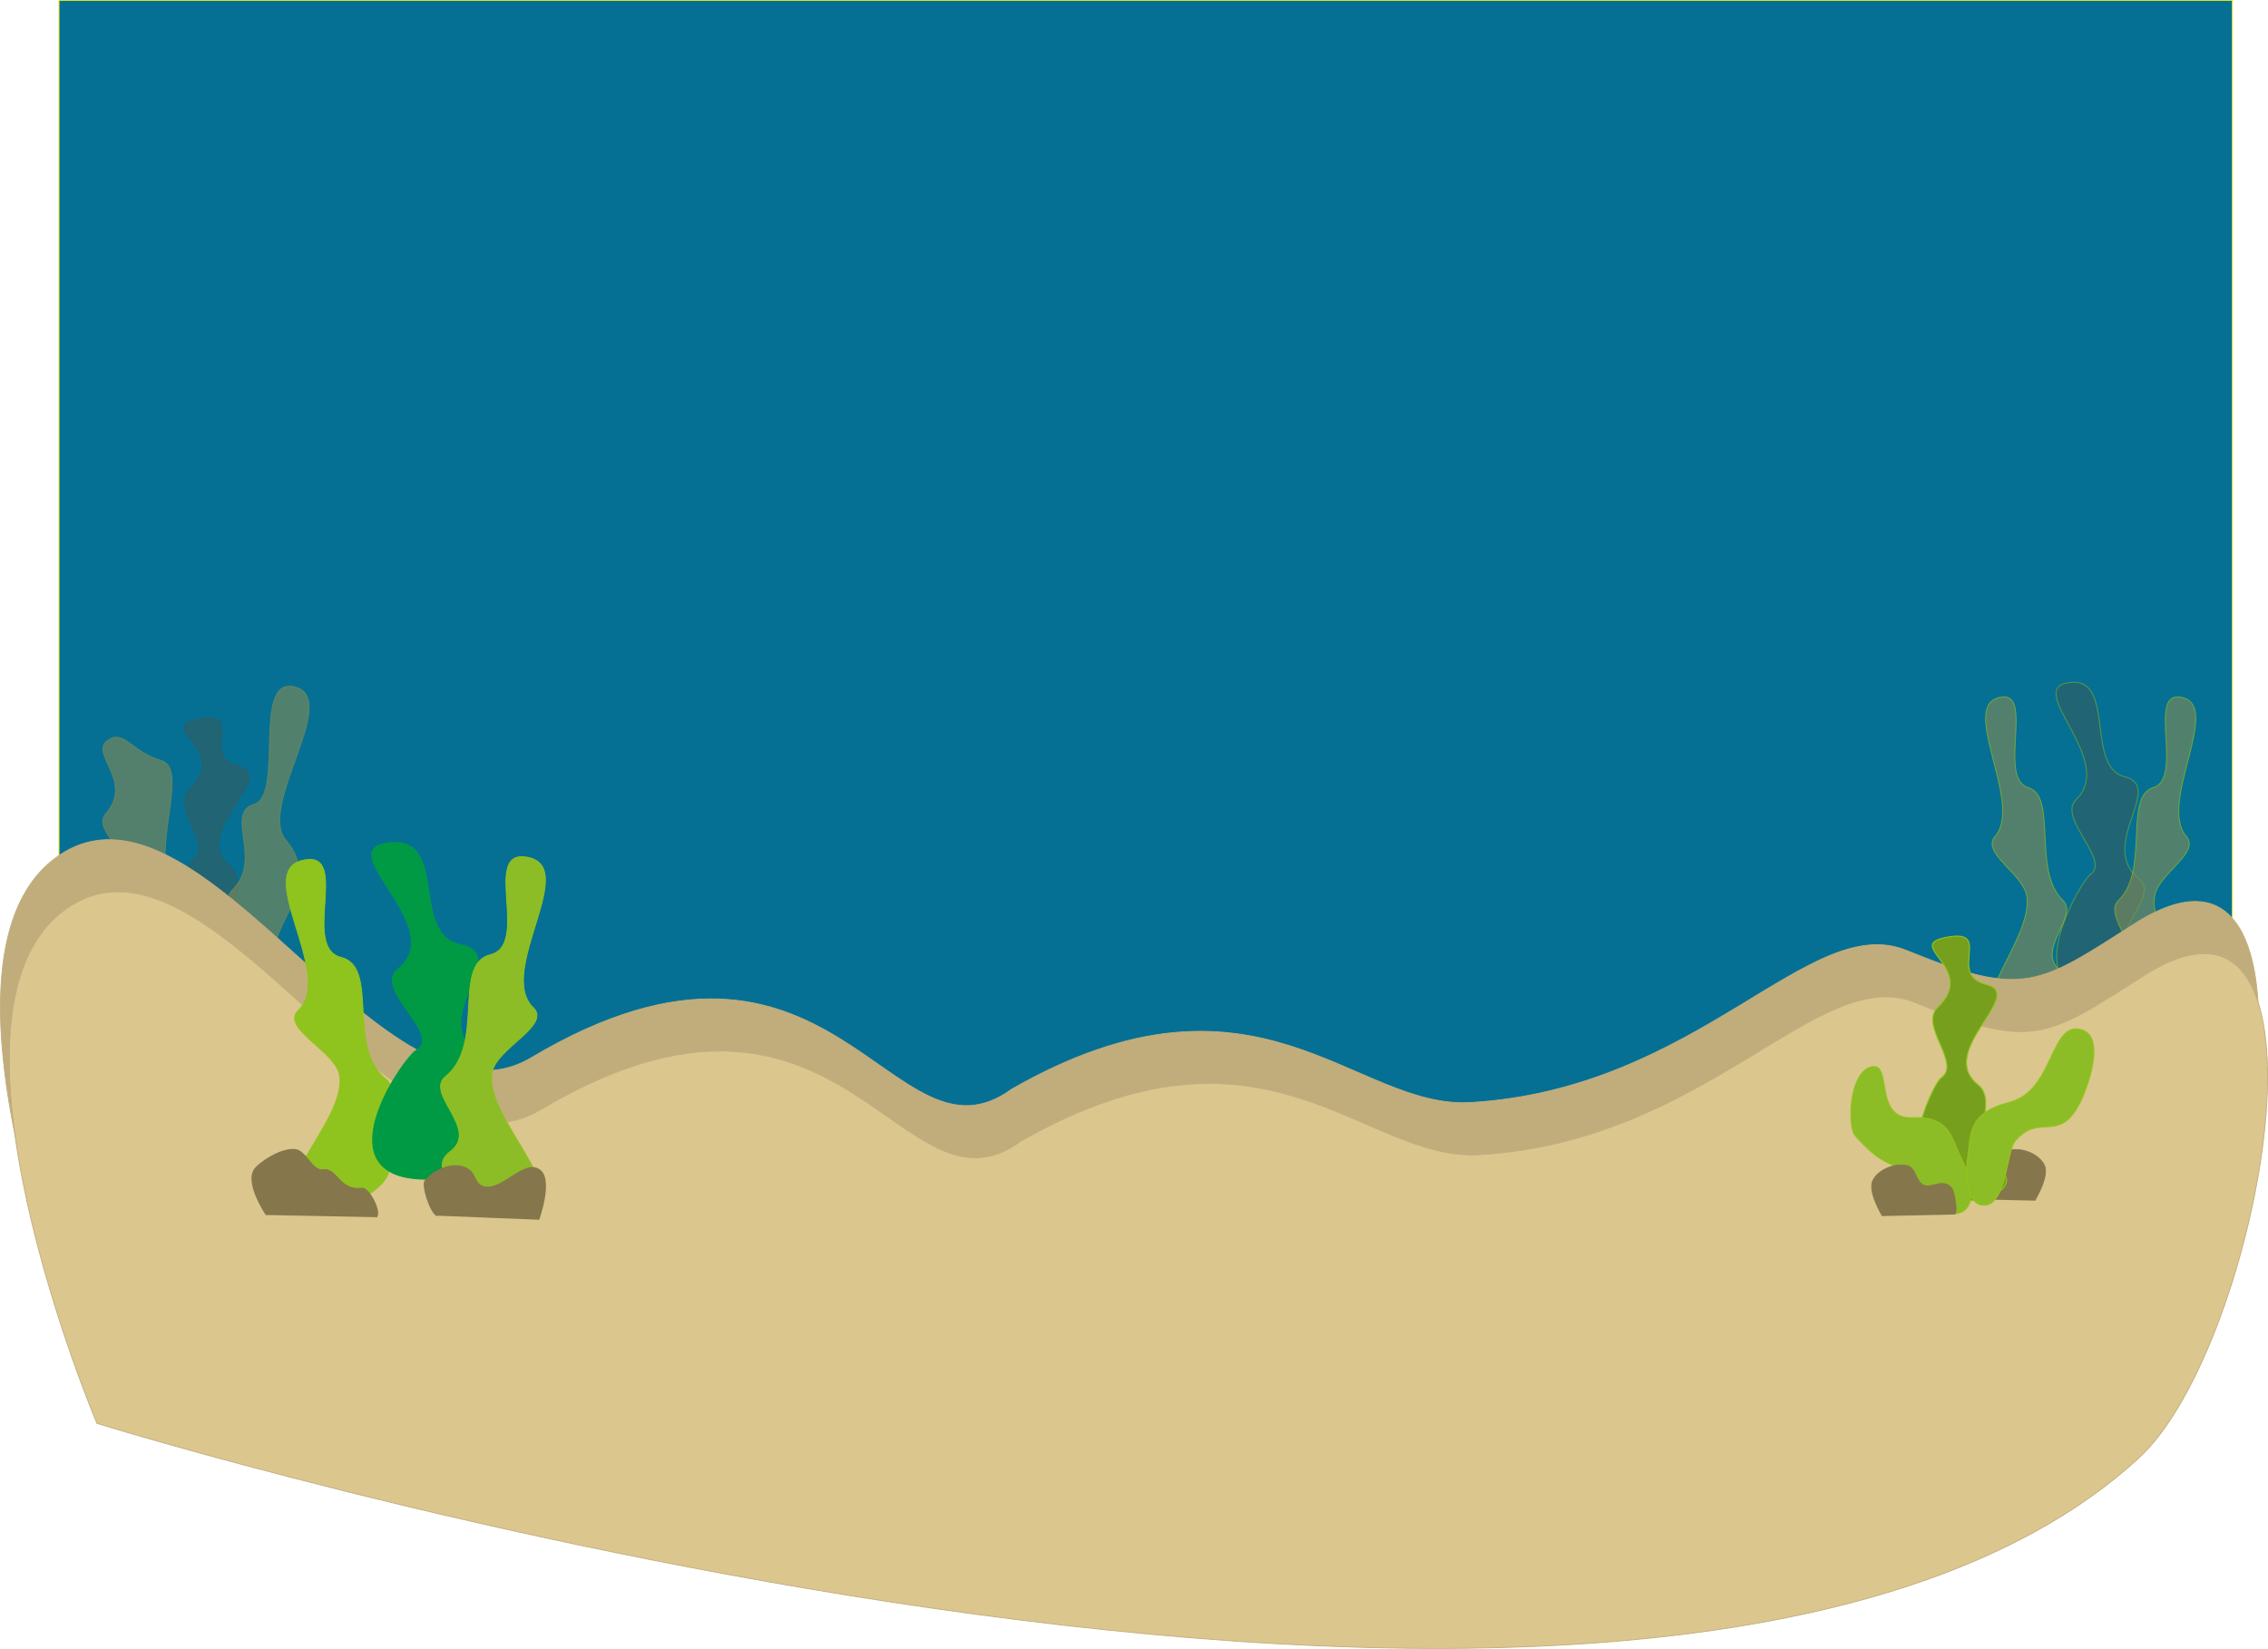 <svg version="1.1" xmlns="http://www.w3.org/2000/svg" xmlns:xlink="http://www.w3.org/1999/xlink" width="697.815" height="507.395" viewBox="0,0,697.815,507.395"><g transform="translate(36.325,21.132)"><g data-paper-data="{&quot;isPaintingLayer&quot;:true}" fill-rule="nonzero" stroke-linecap="butt" stroke-linejoin="miter" stroke-miterlimit="10" stroke-dasharray="" stroke-dashoffset="0" style="mix-blend-mode: normal"><path d="M-18.164,373.285v-394.282h668.674v394.282z" fill="#057094" stroke="#e3e31c" stroke-width="0.27"/><path d="M587.285,254.689c-1.025,-6.873 -14.173,-13.358 -9.776,-18.415c9.018,-10.37 -12.045,-41.311 2.193,-42.935c9.595,-1.095 -1.303,25.115 7.957,27.859c9.234,2.736 1.141,25.511 10.711,34.713c5.062,4.867 -8.234,15.054 -1.123,21.341c7.923,7.005 -10.887,18.703 -17.545,16.458c-12.556,-4.235 9.537,-25.917 7.582,-39.023z" fill="#79885a" stroke="#92c31c" stroke-width="0.265" opacity="0.667"/><path d="M606.838,248.02c6.424,-4.496 -10.306,-17.404 -4.356,-23.116c12.202,-11.714 -14.891,-33.178 -3.204,-35.771c15.981,-3.545 5.565,25.671 18.095,28.771c12.495,3.091 -8.485,21.103 4.465,31.499c6.849,5.498 -11.142,17.006 -1.52,24.108c10.721,7.913 -7.403,13.028 -16.412,10.491c-16.99,-4.784 0.091,-33.993 2.931,-35.981z" fill="#43574c" stroke="#92c31c" stroke-width="0.327" opacity="0.456"/><path d="M634.179,293.712c-6.658,2.246 -25.468,-9.453 -17.545,-16.458c7.111,-6.287 -6.185,-16.474 -1.123,-21.341c9.57,-9.203 1.477,-31.977 10.711,-34.713c9.26,-2.744 -1.639,-28.954 7.957,-27.859c14.238,1.624 -6.824,32.565 2.193,42.935c4.397,5.057 -8.75,11.541 -9.776,18.415c-1.955,13.106 20.138,34.787 7.582,39.023z" fill="#7a8a58" stroke="#92c31c" stroke-width="0.265" opacity="0.646"/><g><path d="M6.941,251.467c-1.394,-8.079 -15.18,-17.05 -10.783,-22.107c9.018,-10.37 -5.506,-18.621 0.851,-22.793c4.89,-3.21 7.089,3.631 16.349,6.375c9.234,2.736 -4.901,30.546 4.669,39.749c5.062,4.867 -8.234,15.054 -1.123,21.341c7.923,7.005 -6.523,8.297 -13.181,6.051c-12.556,-4.235 4.851,-19.157 3.218,-28.616z" fill="#79885a" stroke="#79885a" stroke-width="0.265" opacity="0.667"/><path d="M23.137,243.455c6.424,-4.496 -6.949,-16.061 -0.999,-21.773c12.202,-11.714 -9.856,-18.744 1.832,-21.337c15.981,-3.545 0.53,11.236 13.06,14.336c12.495,3.091 -15.534,20.432 -2.584,30.827c6.849,5.498 -4.092,17.677 5.53,24.779c10.721,7.913 -7.403,13.028 -16.412,10.491c-16.99,-4.784 -3.266,-35.336 -0.426,-37.324z" fill="#43574c" stroke="#43574c" stroke-width="0.327" opacity="0.456"/><path d="M48.8,280.419c2.446,6.587 -20.432,0.618 -12.51,-6.387c7.111,-6.287 -6.185,-16.474 -1.123,-21.341c9.57,-9.203 -2.551,-23.585 6.683,-26.321c9.26,-2.744 -0.531,-38.562 11.985,-36.252c15.521,2.866 -11.188,36.929 -2.171,47.299c4.397,5.057 3.905,8.763 3.652,13.379c-0.5,9.125 -11.081,17.331 -6.517,29.623z" fill="#7a8a58" stroke="#7a8a58" stroke-width="0.265" opacity="0.646"/></g><path d="M-17.356,241.599c43.952,-27.972 99.621,89.448 144.47,62.774c93.283,-55.48 110.892,36.689 147.88,9.644c75.571,-43.225 105.282,6.204 141.061,4.136c70.403,-4.07 104.336,-58.96 134.138,-46.83c36.458,14.839 40.605,10.661 70.393,-8.288c63.889,-40.642 36.015,114.008 -1.623,148.514c-150.181,137.685 -628.203,-10.718 -628.203,-10.718c0,0 -54.818,-129.51 -8.116,-159.232z" fill="#c1ad7c" stroke="#c1ad7c" stroke-width="0.253"/><path d="M-14.615,257.654c43.952,-27.972 99.621,89.448 144.47,62.774c93.283,-55.48 110.892,36.689 147.88,9.644c75.571,-43.225 105.282,6.204 141.061,4.136c70.403,-4.07 104.336,-58.96 134.138,-46.83c36.458,14.839 40.605,10.661 70.393,-8.288c63.889,-40.642 36.015,114.008 -1.623,148.514c-150.181,137.685 -628.203,-10.718 -628.203,-10.718c0,0 -54.818,-129.51 -8.116,-159.232z" fill="#dbc68e" stroke="#c1ad7c" stroke-width="0.253"/><g><path d="M68.129,309.677c-1.325,-7.429 -18.324,-14.437 -12.639,-19.902c11.659,-11.207 -15.572,-44.647 2.836,-46.402c12.406,-1.183 -1.685,27.144 10.287,30.109c11.939,2.957 1.476,27.571 13.849,37.517c6.544,5.26 -10.646,16.27 -1.452,23.065c10.243,7.571 -14.076,20.214 -22.684,17.787c-16.233,-4.577 12.33,-28.01 9.803,-42.174z" fill="#8fc41e" stroke="#92c31c" stroke-width="0.265"/><path d="M91.731,302.133c8.305,-4.859 -13.325,-18.809 -5.632,-24.983c15.776,-12.66 -19.253,-35.858 -4.142,-38.66c20.662,-3.832 7.196,27.744 23.395,31.094c16.155,3.341 -10.97,22.807 5.773,34.043c8.855,5.942 -14.405,18.379 -1.965,26.055c13.861,8.552 -9.571,14.08 -21.219,11.338c-21.966,-5.17 0.117,-36.738 3.789,-38.887z" fill="#009a44" stroke="#009a44" stroke-width="0.327"/><path d="M124.898,351.011c-8.608,2.427 -32.927,-10.216 -22.684,-17.787c9.194,-6.795 -7.996,-17.805 -1.452,-23.065c12.373,-9.946 1.91,-34.559 13.849,-37.517c11.972,-2.966 -2.119,-31.292 10.287,-30.109c18.408,1.755 -8.823,35.195 2.836,46.402c5.685,5.465 -11.313,12.473 -12.639,19.902c-2.527,14.164 26.036,37.597 9.803,42.174z" fill="#8cbc26" stroke="#92c31c" stroke-width="0.265"/></g><path d="M567.563,347.858c-1.215,-0.661 0.135,-7.245 0.832,-8.099c2.746,-3.368 6.269,0.412 8.874,-1.031c2.191,-1.213 2.266,-5.255 4.695,-5.865c3.768,-0.946 9.025,1.085 10.717,4.582c1.639,3.387 -2.961,10.893 -2.961,10.893" fill="#85764b" stroke="#85764b" stroke-width="0.265"/><path d="M560.916,310.594c6.424,-4.496 -6.949,-16.061 -0.999,-21.773c12.202,-11.714 -9.856,-18.744 1.832,-21.337c15.981,-3.545 0.53,11.236 13.06,14.336c12.495,3.091 -15.534,20.432 -2.584,30.827c6.849,5.498 -4.092,17.677 5.53,24.779c10.721,7.913 -7.403,13.028 -16.412,10.491c-16.99,-4.784 -3.266,-35.336 -0.426,-37.324z" fill="#759f1d" stroke="#92c31c" stroke-width="0.327"/><path d="M552.089,322.832c11.6,-0.541 11.911,6.2 14.67,11.643c2.653,5.235 5.861,14.773 0.392,17.41c-5.658,2.728 -12.228,-8.843 -15.177,-10.89c-8.312,-5.769 -8.962,-3.131 -17.488,-12.637c-2.389,-2.663 -2.025,-19.606 5.063,-21.193c6.527,-1.462 0.441,16.231 12.54,15.666z" fill="#8cbc26" stroke="#92c31c" stroke-width="0.31"/><path d="M604.292,295.838c7.498,2.439 1.269,18.542 -0.584,22.217c-6.616,13.118 -12.477,2.909 -20.054,11.937c-2.689,3.204 -2.584,20.251 -9.922,19.718c-4.939,-0.359 -5.464,-9.205 -4.69,-14.095c1.133,-7.16 -0.441,-14.139 12.902,-17.506c13.917,-3.512 12.464,-25.485 22.348,-22.271z" fill="#8cbc26" stroke="#92c31c" stroke-width="0.357"/><path d="M542.86,353.085c0,0 -4.6,-7.506 -2.961,-10.893c1.692,-3.497 6.949,-5.528 10.717,-4.582c2.429,0.61 2.504,4.652 4.695,5.865c2.605,1.442 6.128,-2.337 8.874,1.031c0.697,0.854 2.047,7.438 0.832,8.099" fill="#85764b" stroke="#85764b" stroke-width="0.265"/><path d="M45.695,352.767c0,0 -6.86,-9.985 -3.509,-14.237c1.373,-1.742 7.674,-6.243 12.157,-5.863c3.575,0.303 5.219,6.754 8.77,6.241c4.273,-0.617 4.962,6.676 11.934,5.675c2.11,-0.303 6.258,7.793 4.234,8.845" fill="#85764b" stroke="#85764b" stroke-width="0.431"/><path d="M98.141,352.971c-2.024,-1.052 -4.759,-9.386 -3.599,-10.744c4.574,-5.356 12.602,-6.092 14.782,-1.639c0.971,1.984 1.585,3.058 3.073,3.491c5.793,1.684 12.605,-8.745 17.379,-5.056c4.008,3.096 -0.423,15.186 -0.423,15.186" fill="#85764b" stroke="#85764b" stroke-width="0.431"/></g></g></svg>